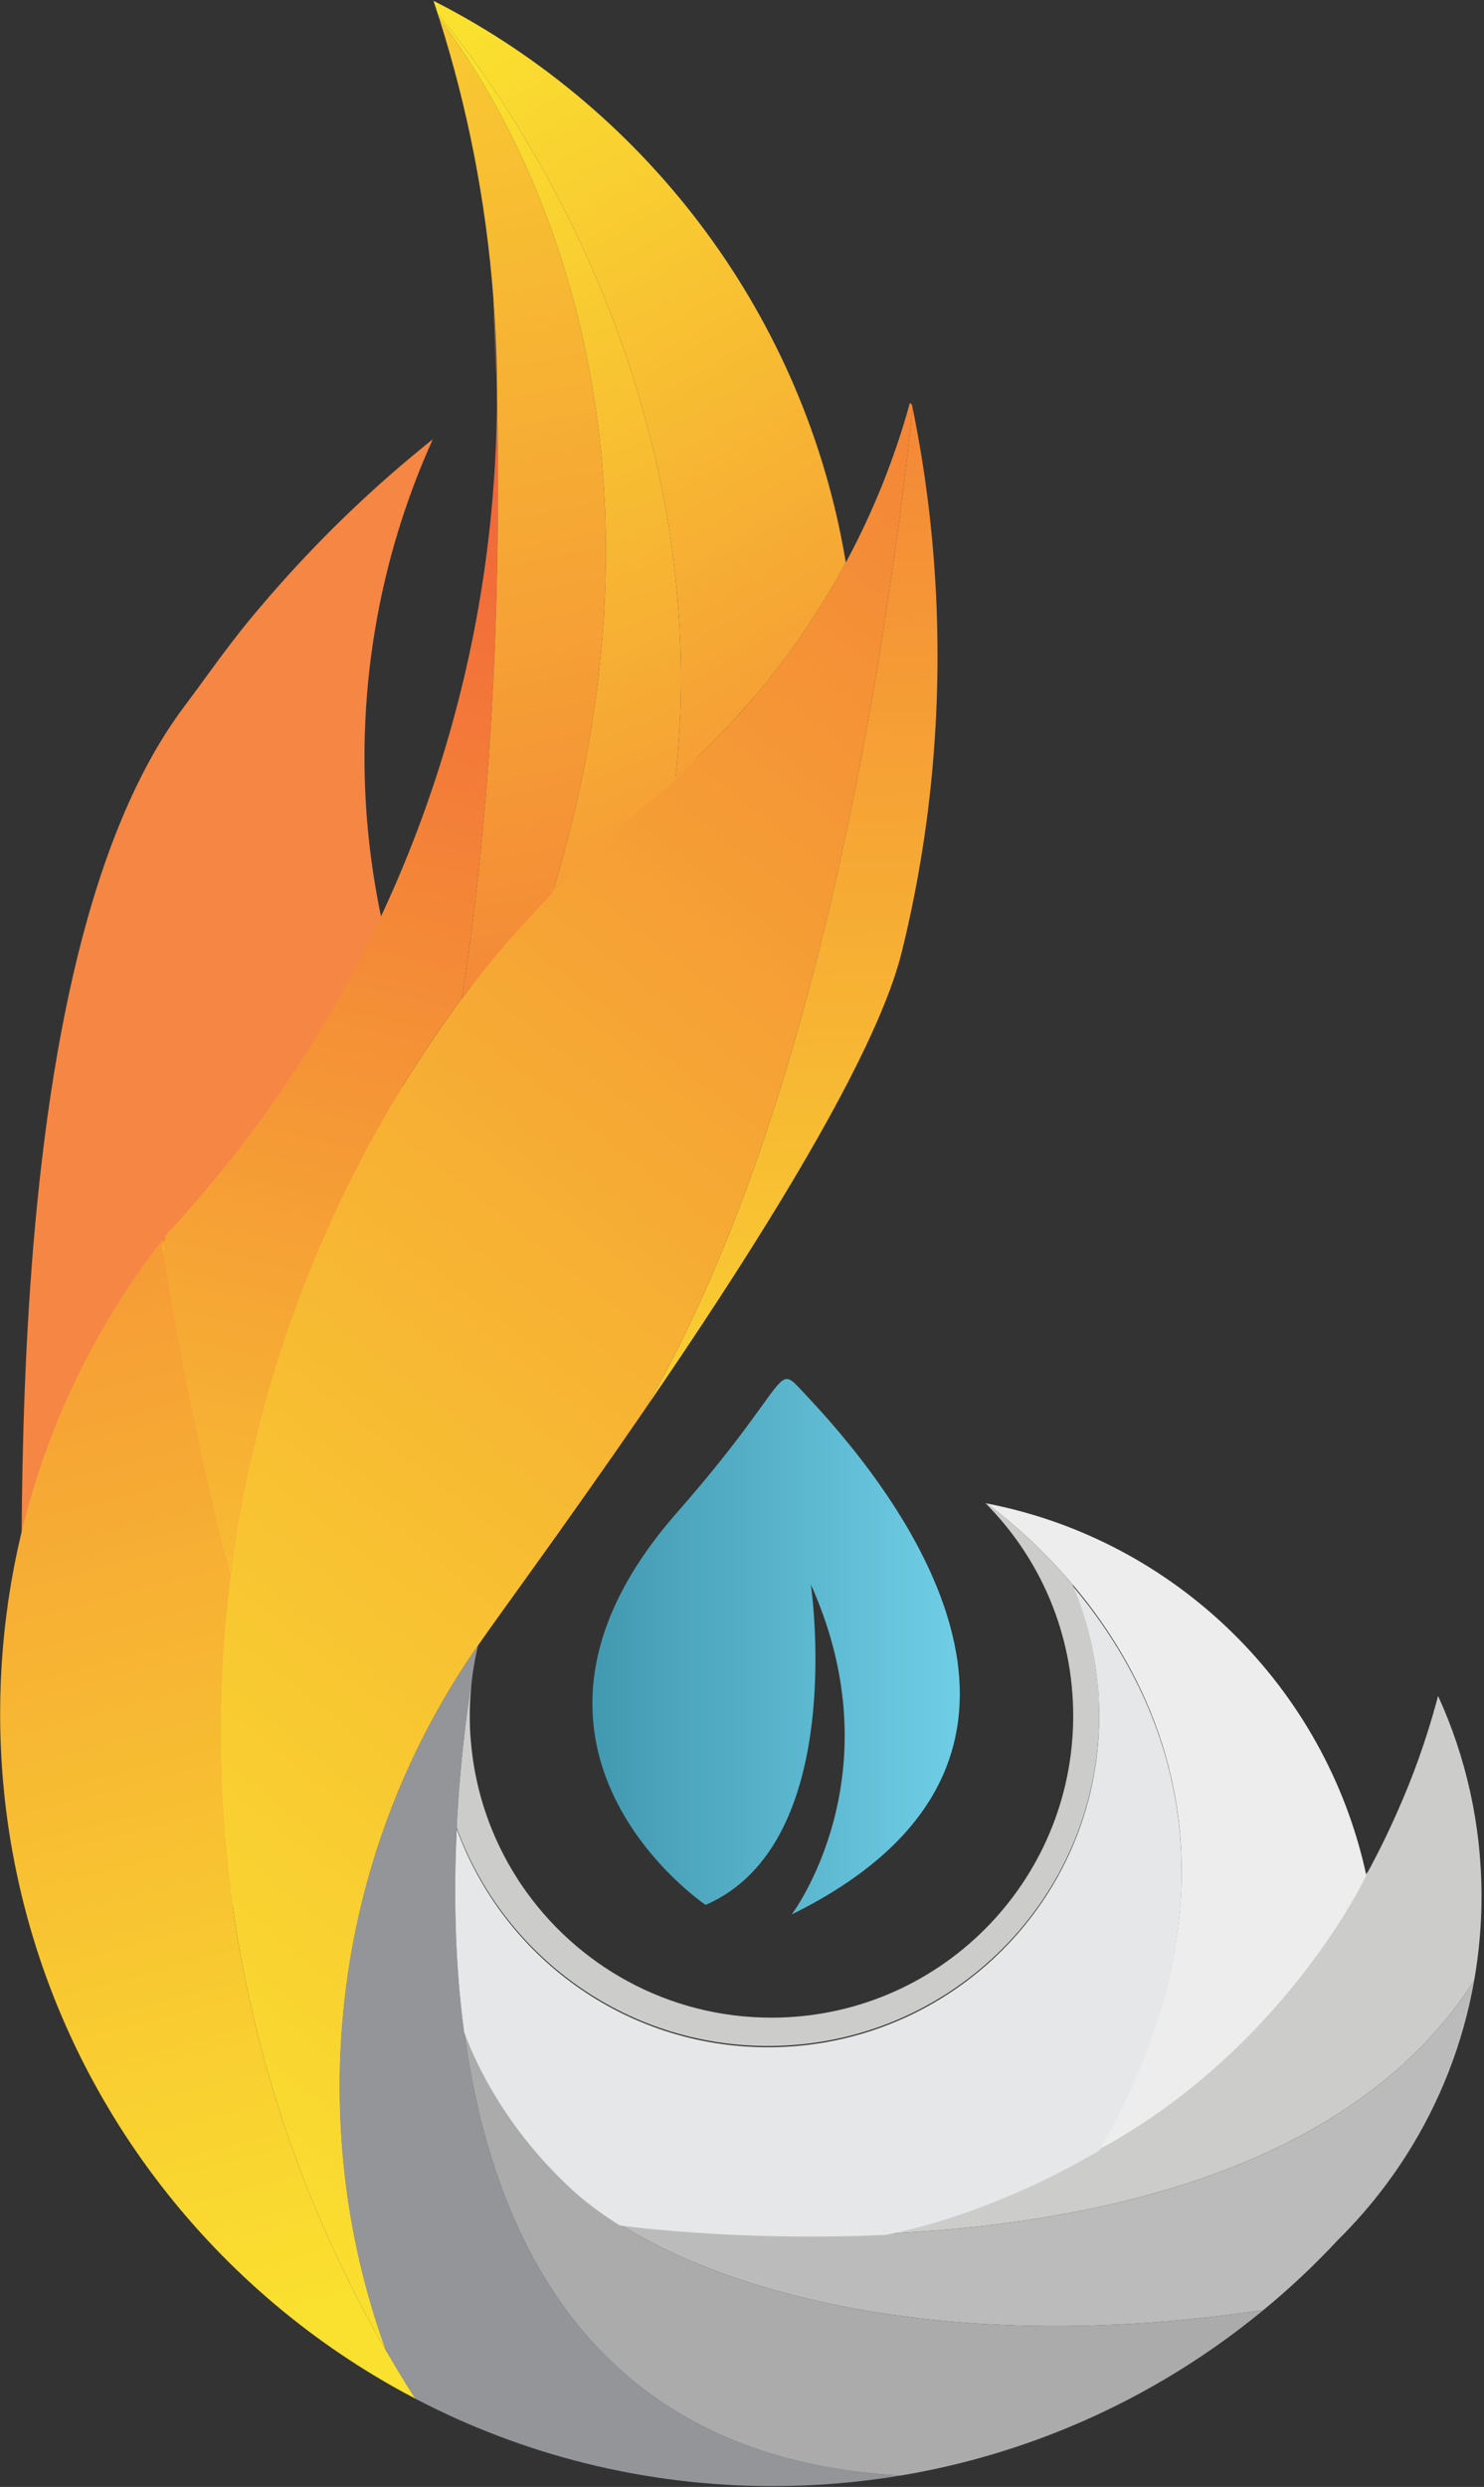 <?xml version="1.0" encoding="utf-8"?>
<!-- Generator: Adobe Illustrator 23.0.3, SVG Export Plug-In . SVG Version: 6.00 Build 0)  -->
<svg version="1.1" xmlns="http://www.w3.org/2000/svg" xmlns:xlink="http://www.w3.org/1999/xlink" x="0px" y="0px"
	 viewBox="0 0 310.28 519.89" style="enable-background:new 0 0 310.28 519.89;" xml:space="preserve">
<rect x="0" y="0" width="310.28" height="519.89" fill="#333333" stroke="none"/>
<style type="text/css">
	.st0{fill:#F58644;}
	.st1{fill:#BBBBBB;}
	.st2{fill:#CCCCCB;}
	.st3{fill:#EEEDEE;}
	.st4{fill:#939598;}
	.st5{fill:#ABABAB;}
	.st6{fill:#E6E7E8;}
	.st7{fill:url(#SVGID_1_);}
	.st8{fill:url(#SVGID_2_);}
	.st9{fill:url(#SVGID_3_);}
	.st10{fill:url(#SVGID_4_);}
	.st11{fill:url(#SVGID_5_);}
	.st12{fill:url(#SVGID_6_);}
	.st13{fill:url(#SVGID_7_);}
	.st14{fill:url(#SVGID_8_);}
	.st15{fill:url(#SVGID_9_);}
	.st16{fill:url(#SVGID_10_);}
</style>
<g id="Latihan">
	<g>
		<path class="st0" d="M81.09,197.78c2.32,16.3,14.11,108.83-13.75,172.57c-4.33,9.91-9.76,19.4-15.94,28.57
			c-20.84-4.35-48.39-7.99-46.97-25.73v-0.04c1.9-23.66-8.92-168.04,34.01-225.35c4.5-6,8.81-12.23,13.66-18.13
			c2.02-2.44,4.07-4.84,6.16-7.2c10-11.3,20.8-21.52,32.23-30.64c-5.11,11.32-8.84,23.07-11.2,34.99
			c-2.76,13.94-3.66,28.11-2.73,42.17c0.19,2.81,0.45,5.63,0.78,8.43C78.16,184.27,79.41,191.07,81.09,197.78z"/>
		<path class="st1" d="M308.24,413.97c-2.33,13.29-7.26,25.7-14.25,36.66c-4.08,6.4-8.86,12.3-14.23,17.61
			c-4.86,5.23-10.07,10.13-15.58,14.66c-61.86,9.31-109.27-2.04-134.59-17.91c4.73,0.62,27.32,3.26,55.48,1.97c0,0,0,0,0.01,0
			C227.52,465.02,282.6,454.15,308.24,413.97z"/>
		<path class="st2" d="M309.76,396.42c0,5.98-0.52,11.84-1.52,17.53v0.01c-25.64,40.18-80.72,51.05-123.16,52.99
			c0.54-0.09,20.82-3.51,44.76-17.64c21.4-12.63,45.73-33.82,61.55-68.83c0.22-0.47,0.43-0.95,0.64-1.43
			c3.34-7.44,6.12-15.19,8.29-23.18c0.13-0.44,0.24-0.89,0.36-1.33C306.51,367.3,309.76,381.48,309.76,396.42z"/>
		<path class="st3" d="M229.84,449.32c45.13-78.94-11.31-126.07-23.56-135.03c0.02,0,0.04,0.01,0.06,0.01
			c39.5,7.66,70.77,38.35,79.29,77.54c0.06-0.09,0.11-0.19,0.16-0.28C287.79,387.95,270.53,427.22,229.84,449.32z"/>
		<path class="st4" d="M188.32,517.51c-8.71,1.45-17.66,2.21-26.79,2.21c-26.95,0-52.36-6.6-74.7-18.28
			c-0.71-1.1-1.41-2.21-2.1-3.33c-0.01-0.01-0.01-0.02-0.01-0.03c-1.38-2.22-2.72-4.46-4.04-6.73c-3.88-10.71-6.67-21.94-8.22-33.57
			c-0.94-7.05-1.43-14.25-1.43-21.56c0-34.31,10.7-66.11,28.94-92.27c-0.06,0.23-0.12,0.47-0.17,0.7c-0.51,2.2-0.89,4.44-1.15,6.72
			c-2.16,13.46-5.68,42.85-1.6,73.24C102.9,468.29,124.45,514.05,188.32,517.51z"/>
		<path class="st5" d="M264.18,482.9c-8.11,6.69-16.89,12.6-26.21,17.62c-5.66,3.05-11.52,5.76-17.56,8.13
			c-10.23,4.01-20.97,7-32.09,8.86c-63.87-3.45-85.42-49.21-91.27-92.9c2.63,7.05,8.9,20.18,22.23,32.59
			c2.86,2.67,6.31,5.28,10.31,7.79C154.91,480.86,202.32,492.21,264.18,482.9z"/>
		<g>
			<path class="st6" d="M224.22,331.45c3.6,8.37,5.6,17.6,5.6,27.29c0,38.23-31,69.23-69.23,69.23c-29.95,0-55.45-19.02-65.1-45.63
				c-0.61,12.73-0.46,27.5,1.56,42.52c2.63,7.05,8.9,20.18,22.23,32.59c2.86,2.67,6.31,5.28,10.31,7.79
				c4.73,0.62,27.32,3.26,55.48,1.97c0,0,0,0,0.01,0c0.54-0.09,20.82-3.51,44.76-17.64C262.07,393.21,242.51,353.07,224.22,331.45z"
				/>
		</g>
		<path class="st2" d="M160.59,427.72c38.24,0,69.23-31,69.23-69.23c0-9.69-2-18.92-5.6-27.29c-7.32-8.66-14.44-14.35-17.94-16.91
			c-0.08-0.02-0.16-0.03-0.24-0.05c11.35,11.39,18.35,27.11,18.35,44.46c0,34.84-28.24,63.09-63.09,63.09
			c-21.71,0-40.86-10.97-52.21-27.67c-0.38-0.56-0.75-1.12-1.11-1.7c-5.16-8.14-8.51-17.55-9.46-27.65
			c-0.03-0.28-0.06-0.55-0.08-0.83c-0.15-1.73-0.22-3.47-0.22-5.24c0-2.16,0.11-4.3,0.33-6.4v-0.06c0.03-0.29,0.06-0.58,0.1-0.87
			c-1.09,6.81-2.53,17.69-3.16,30.72C105.14,408.7,130.64,427.72,160.59,427.72z"/>
		<linearGradient id="SVGID_1_" gradientUnits="userSpaceOnUse" x1="123.861" y1="344.248" x2="200.678" y2="344.248">
			<stop  offset="6.766293e-07" style="stop-color:#4199B0"/>
			<stop  offset="1" style="stop-color:#6FCEE6"/>
		</linearGradient>
		<path class="st7" d="M147.53,398.22c0,0-49-33-6-82c25.34-28.88,20-32,27.17-24.38c15.39,16.36,65.25,74.6-3.17,108.38
			c0,0,22-29,4-69C169.53,331.22,177.53,385.22,147.53,398.22z"/>
		<linearGradient id="SVGID_2_" gradientUnits="userSpaceOnUse" x1="168.339" y1="343.714" x2="159.693" y2="-36.7">
			<stop  offset="0" style="stop-color:#FAE12F"/>
			<stop  offset="1" style="stop-color:#F15D3B"/>
		</linearGradient>
		<path class="st8" d="M196.02,137.1c0,7.63-0.33,15.2-0.98,22.68c-1.16,13.38-3.35,26.46-6.48,39.19
			c-2.46,10.03-8.97,23.66-17.43,38.62c-0.01,0.01-0.01,0.01-0.01,0.02c-0.33,0.59-0.67,1.18-1.02,1.78
			c-2.09,3.67-4.31,7.42-6.61,11.21v0.01c-4.09,6.75-8.43,13.61-12.86,20.43c0,0-0.01,0-0.01,0.01
			c-5.24,8.06-10.62,16.06-15.84,23.66c34.32-58.92,49.47-148.81,56.05-209.35c2.8,13.71,4.5,27.84,5.02,42.26
			C195.96,130.77,196.02,133.92,196.02,137.1z"/>
		<linearGradient id="SVGID_3_" gradientUnits="userSpaceOnUse" x1="9.664" y1="446.395" x2="364.229" y2="-0.629">
			<stop  offset="0" style="stop-color:#FAE12F"/>
			<stop  offset="1" style="stop-color:#F15D3B"/>
		</linearGradient>
		<path class="st9" d="M190.83,85.36c-6.58,60.54-21.73,150.43-56.05,209.35c-2.09,3.05-4.16,6.04-6.19,8.95v0.01
			c-4.09,5.86-8,11.4-11.58,16.44c-2.04,2.85-3.97,5.55-5.76,8.05c-4.95,6.91-8.9,12.36-11.26,15.76c-0.01,0-0.01,0.01-0.02,0.02
			c-14.44,20.71-24.15,44.95-27.57,71.17c-0.9,6.91-1.37,13.95-1.37,21.11c0,7.31,0.49,14.51,1.43,21.56
			c1.55,11.63,4.34,22.86,8.22,33.57c-1.33-2.29-2.62-4.61-3.88-6.95c-5.55-10.33-10.43-21.08-14.56-32.19
			c-9.39-25.24-14.94-52.35-15.96-80.6c-0.07-2-0.12-4.02-0.15-6.04c-0.01-1.14-0.02-2.29-0.02-3.43c0-10.39,0.62-20.62,1.81-30.69
			c1.19-10.09,2.97-20,5.29-29.7c2.72-11.4,6.21-22.5,10.39-33.26c7.99-20.53,18.53-39.79,31.23-57.39c0.79-1.1,1.61-2.2,2.43-3.28
			c9.86-13.22,20.93-25.48,33.09-36.59c3.03-2.24,5.98-4.58,8.84-7.02c2.39-2.03,4.72-4.13,6.99-6.3c2.04-1.95,4.03-3.97,5.96-6.01
			c0.35-0.37,0.7-0.75,1.04-1.13c1.45-1.55,2.86-3.13,4.23-4.74c0.2-0.24,0.3-0.37,0.3-0.37c2.73-3.22,5.34-6.54,7.81-9.97
			c1.95-2.69,3.82-5.45,5.6-8.27c2.02-3.2,3.93-6.47,5.73-9.81c4.79-8.9,8.77-18.31,11.85-28.12c0.54-1.74,1.06-3.49,1.54-5.25
			c0.15,0.12,0.29,0.24,0.44,0.38c0.04,0.19,0.08,0.37,0.11,0.56C190.8,85.24,190.81,85.3,190.83,85.36z"/>
		<linearGradient id="SVGID_4_" gradientUnits="userSpaceOnUse" x1="61.17" y1="487.055" x2="-48.47" y2="71.661">
			<stop  offset="0" style="stop-color:#FAE12F"/>
			<stop  offset="1" style="stop-color:#F15D3B"/>
		</linearGradient>
		<path class="st10" d="M86.83,501.43c-0.28-0.14-0.55-0.28-0.83-0.44c-0.18-0.09-0.35-0.18-0.53-0.28c0,0,0,0-0.01-0.01
			c-0.45-0.22-0.9-0.47-1.35-0.72c-40.56-22.2-70.56-61.31-80.51-107.83c-0.35-1.62-0.67-3.25-0.97-4.9
			c-1.71-9.41-2.6-19.13-2.6-29.03c0-18.48,3.1-36.22,8.81-52.74c5.79-16.78,14.27-32.31,24.95-46.07c0.11,0.77,0.23,1.54,0.35,2.31
			c4.34,28.32,9.93,52.19,14.02,67.78c-1.35,10.69-2.05,21.59-2.05,32.64c0,3.16,0.06,6.33,0.17,9.47
			c1.02,28.25,6.57,55.36,15.96,80.6c5.07,13.63,11.25,26.71,18.44,39.14c1.32,2.26,2.66,4.51,4.04,6.73c0,0.01,0,0.02,0.01,0.03
			C85.42,499.23,86.12,500.34,86.83,501.43z"/>
		<linearGradient id="SVGID_5_" gradientUnits="userSpaceOnUse" x1="18.784" y1="430.698" x2="103.208" y2="74.677">
			<stop  offset="0" style="stop-color:#FAE12F"/>
			<stop  offset="1" style="stop-color:#F15D3B"/>
		</linearGradient>
		<path class="st11" d="M96.53,208.79c-0.57,0.77-1.14,1.53-1.7,2.31c-19.36,26.82-33.69,57.49-41.62,90.65
			c-1.31,5.48-2.45,11.02-3.4,16.63c-0.64,3.68-1.19,7.39-1.65,11.12c-4.09-15.59-9.68-39.46-14.02-67.78
			c0.11-1.06,0.23-2.13,0.35-3.21c0.2-0.26,0.4-0.52,0.61-0.78c0-0.01,0.01-0.01,0.01-0.02c0.03-0.04,0.05-0.05,0.08-0.09
			c0.01-0.01,0.02-0.02,0.04-0.03c3.35-3.63,6.61-7.36,9.76-11.18c0-0.01,0.02-0.02,0.02-0.02c12.44-15.1,23.2-31.64,31.99-49.31
			h0.01c5.82-11.72,10.78-23.92,14.79-36.55c7.82-24.56,12.05-50.69,12.11-77.82C104.53,110.08,104.25,160.49,96.53,208.79z"/>
		<linearGradient id="SVGID_6_" gradientUnits="userSpaceOnUse" x1="33.425" y1="261.005" x2="35.337" y2="259.094">
			<stop  offset="0" style="stop-color:#FAE12F"/>
			<stop  offset="1" style="stop-color:#F15D3B"/>
		</linearGradient>
		<path class="st12" d="M33.79,259.41c0.23-0.31,0.46-0.61,0.7-0.9c-0.12,1.08-0.24,2.15-0.35,3.21
			C34.02,260.95,33.9,260.18,33.79,259.41z"/>
		<linearGradient id="SVGID_7_" gradientUnits="userSpaceOnUse" x1="150.279" y1="340.425" x2="67.597" y2="-63.571">
			<stop  offset="2.557339e-07" style="stop-color:#F15D3B"/>
			<stop  offset="1" style="stop-color:#FAE12F"/>
		</linearGradient>
		<path class="st13" d="M115.47,186.76l-0.01,0.01c-6.48,6.7-12.66,13.73-18.2,21.05c-0.24,0.32-0.48,0.65-0.73,0.97
			c7.72-48.3,8-98.71,7.38-126.08v-0.57c0-6.47-0.24-12.88-0.72-19.23c-0.01-0.17-0.02-0.32-0.03-0.45s-0.01-0.23-0.02-0.31
			c-0.01-0.12-0.01-0.18-0.01-0.18c-1.55-20.13-5.41-39.61-11.31-58.18C104.06,19.65,146.7,84.65,115.47,186.76z"/>
		<linearGradient id="SVGID_8_" gradientUnits="userSpaceOnUse" x1="88.354" y1="10.516" x2="249.488" y2="281.955">
			<stop  offset="0" style="stop-color:#FAE12F"/>
			<stop  offset="1" style="stop-color:#F15D3B"/>
		</linearGradient>
		<path class="st14" d="M91.33,0.52c-0.23-0.12-0.46-0.23-0.69-0.35c0.08,0.25,0.16,0.49,0.24,0.74c0.23,0.69,0.45,1.37,0.67,2.06
			c7.26,8.54,59.11,73,49.66,160.01c1.44-1.34,3.04-2.96,4.97-5.07c2.04-1.95,4.03-3.97,5.96-6.01
			c9.66-10.26,17.98-21.78,24.71-34.29C168.37,66.48,135.88,23.44,91.33,0.52z"/>
		<linearGradient id="SVGID_9_" gradientUnits="userSpaceOnUse" x1="103.16" y1="72.585" x2="103.91" y2="72.585">
			<stop  offset="0" style="stop-color:#FAE12F"/>
			<stop  offset="1" style="stop-color:#F15D3B"/>
		</linearGradient>
		<path class="st15" d="M103.16,62.46c0.01,0.13,0.02,0.28,0.03,0.45c0.13,2.44,0.49,9.48,0.72,19.8"/>
		<linearGradient id="SVGID_10_" gradientUnits="userSpaceOnUse" x1="79.179" y1="22.383" x2="202.696" y2="324.549">
			<stop  offset="0" style="stop-color:#FAE12F"/>
			<stop  offset="1" style="stop-color:#F15D3B"/>
		</linearGradient>
		<path class="st16" d="M141.21,162.98c-3.55,3.29-6.06,4.93-9.68,8.24c-5.43,4.96-10.83,10.13-16.06,15.54
			C146.7,84.65,104.06,19.65,91.82,3.79c-0.09-0.28-0.18-0.55-0.27-0.82C98.81,11.51,150.66,75.97,141.21,162.98z"/>
	</g>
</g>
<g id="Layer_12">
</g>
</svg>
